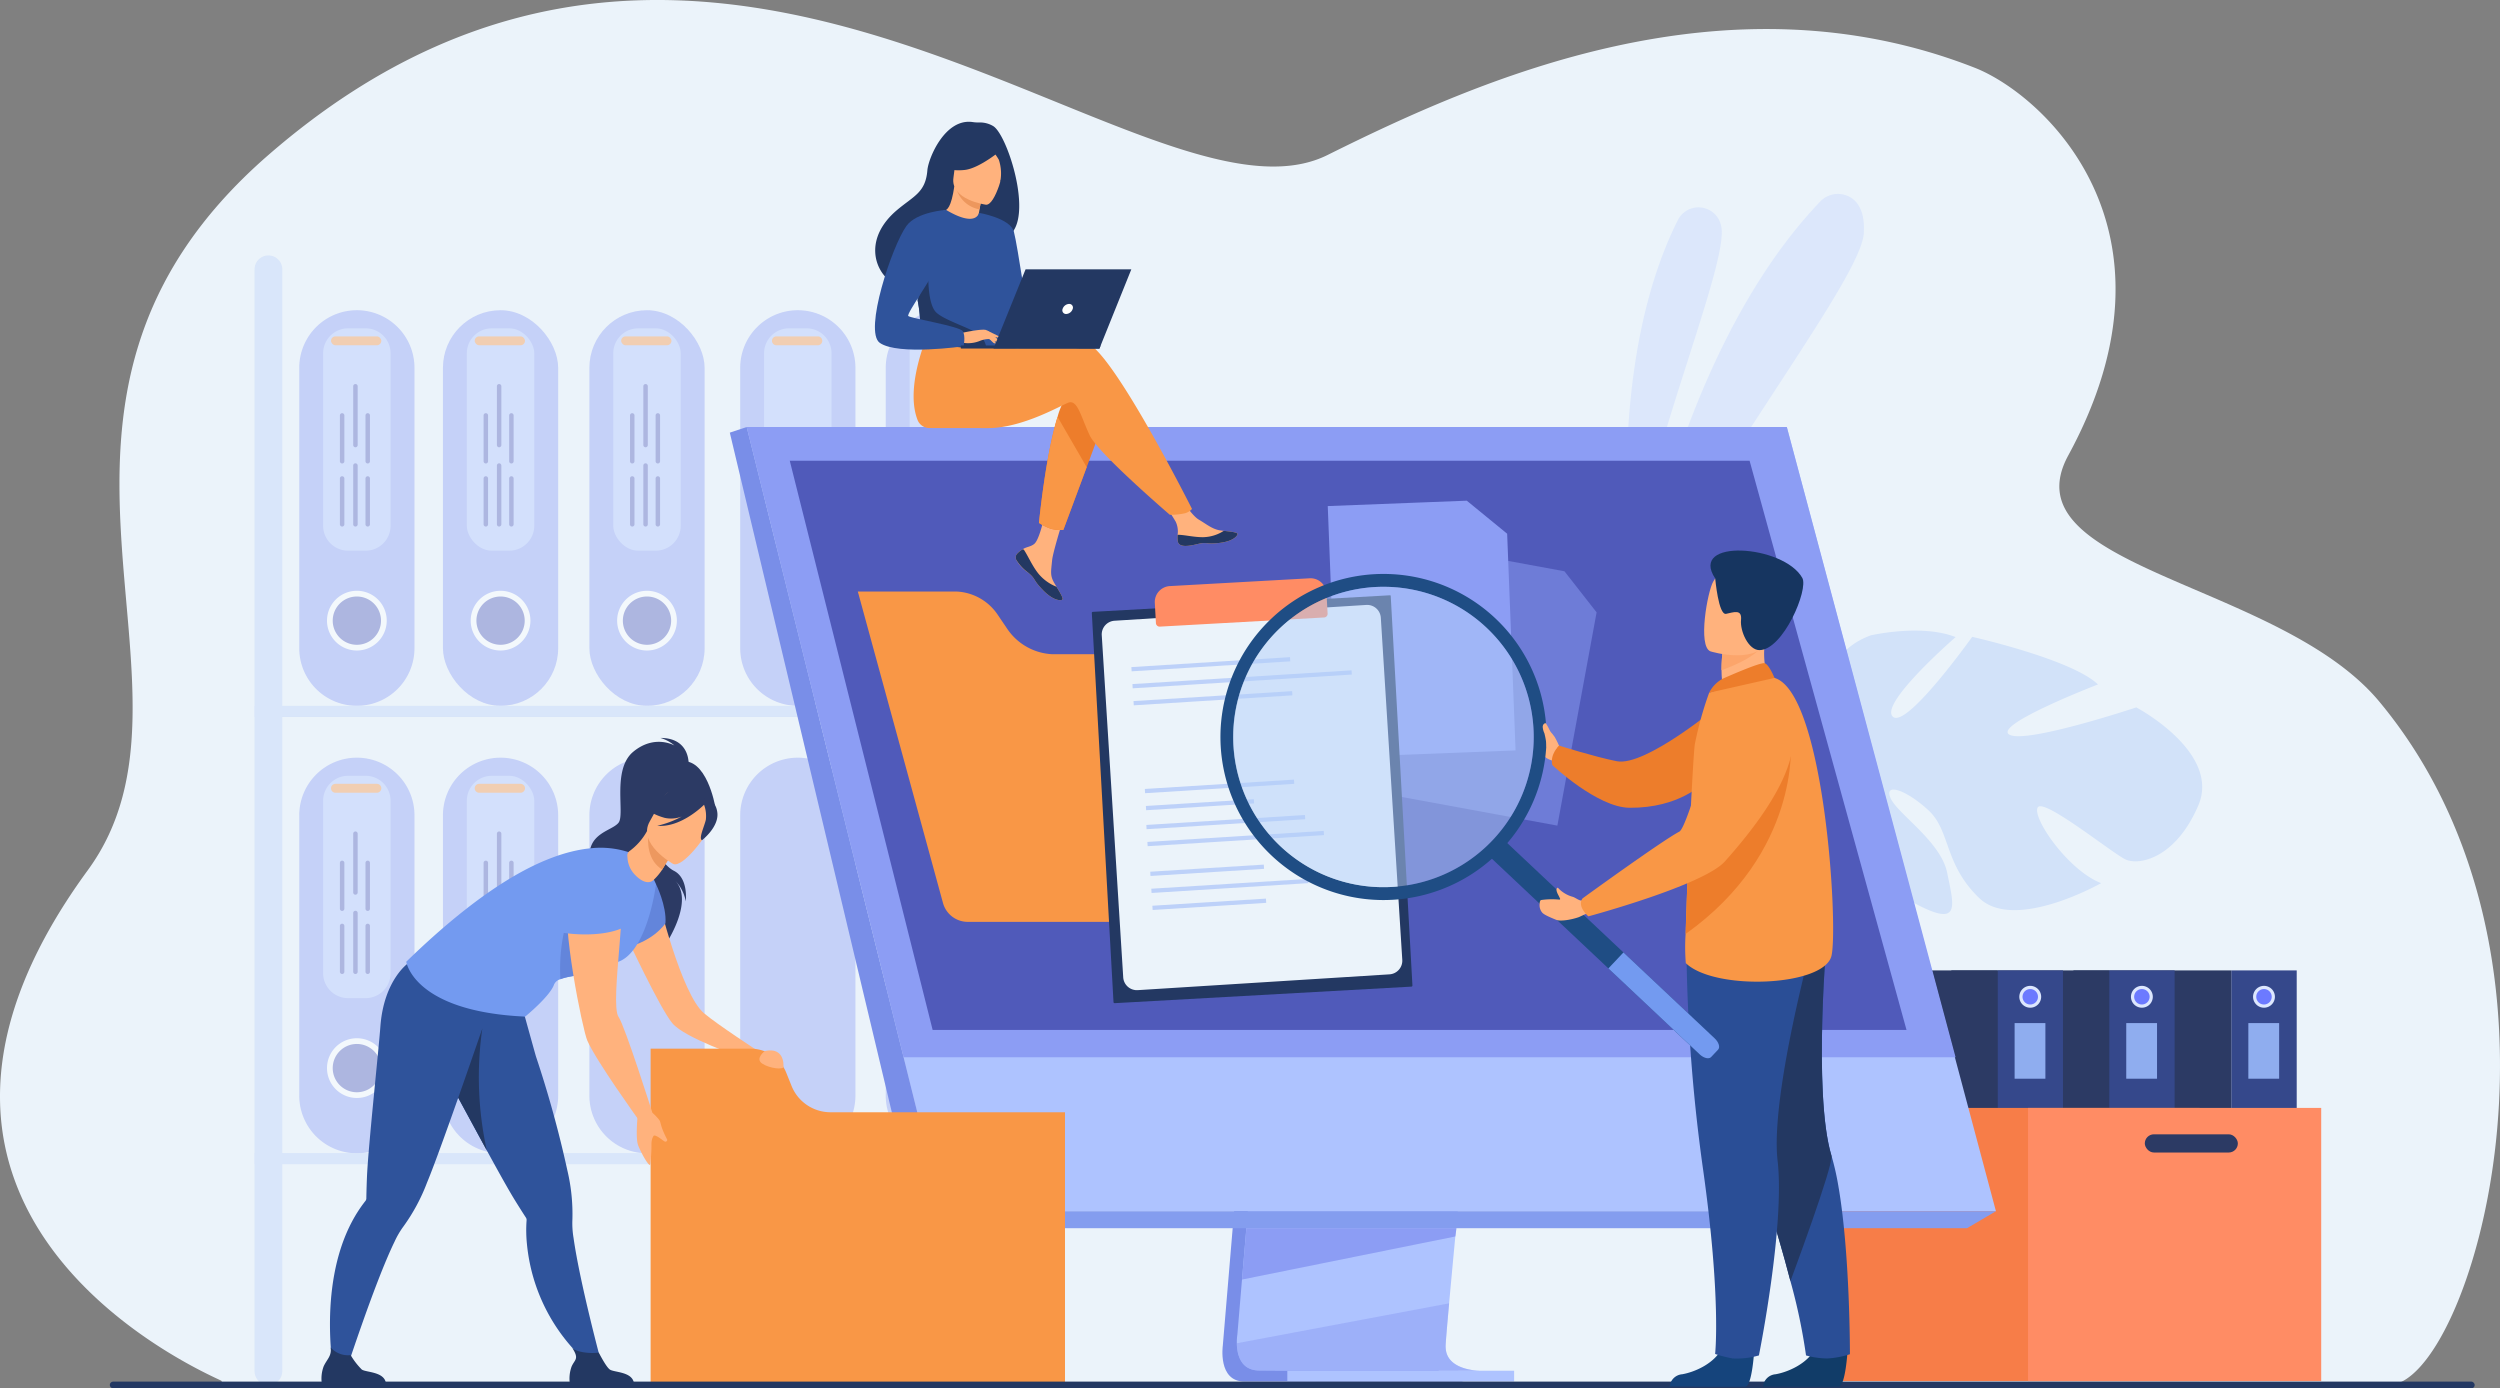 <svg xmlns="http://www.w3.org/2000/svg" width="508.683" height="282.504" viewBox="0 0 508.683 282.504"><rect x="0" y="0" width="508.683" height="282.504" fill="#808080" stroke="none"/><g transform="translate(-152.794 -237.236)"><g id="Grupo_722" data-name="Grupo 722" transform="translate(152.794 237.236)"><path id="Trazado_3751" data-name="Trazado 3751" d="M638.852,519.046c-27.52,0-440.68.1-440.911-.619l-.039-.091a.484.484,0,0,1-.039-.133c-.153-.359-79.558-32.343-27.216-103.886,27.432-37.495-21.54-94.9,36.766-145.551,91.368-79.374,178.56,18.393,215.519,0,31.066-15.46,80.989-37.613,131.663-17.747,13.924,5.458,44.075,32.838,19.036,78.883-12.511,23.007,43.006,25.678,63.314,50.123C681.171,433.258,655.309,519.046,638.852,519.046Z" transform="translate(-152.794 -237.236)" fill="#ebf3fa"></path></g><g id="Grupo_725" data-name="Grupo 725" transform="translate(483.742 276.696)" opacity="0.5"><g id="Grupo_723" data-name="Grupo 723" transform="translate(0 2.742)" opacity="0.5"><path id="Trazado_3752" data-name="Trazado 3752" d="M1760.765,516.332s-5.306-42.026,9.532-71.6a4.7,4.7,0,0,1,8.779,1.092q.024.107.048.217C1780.669,453.393,1764.913,489.941,1760.765,516.332Z" transform="translate(-1759.842 -442.163)" fill="#aec3ff"></path></g><g id="Grupo_724" data-name="Grupo 724" transform="translate(1.294 0)" opacity="0.5"><path id="Trazado_3753" data-name="Trazado 3753" d="M1766.128,518.079s8.117-56.207,38.084-87.643a4.99,4.99,0,0,1,6.875-.4c1.292,1.143,2.255,3.192,2.031,6.821C1812.519,446.54,1780.354,486.64,1766.128,518.079Z" transform="translate(-1766.128 -428.85)" fill="#aec3ff"></path></g></g><g id="Grupo_808" data-name="Grupo 808" transform="translate(204.593 289.208)" opacity="0.4"><g id="Grupo_738" data-name="Grupo 738" transform="translate(9.091 11.149)"><g id="Grupo_726" data-name="Grupo 726" transform="translate(0)"><path id="Rect&#xE1;ngulo_2761" data-name="Rect&#xE1;ngulo 2761" d="M11.722,0h0A11.723,11.723,0,0,1,23.445,11.723V68.772A11.722,11.722,0,0,1,11.723,80.494h0A11.722,11.722,0,0,1,0,68.772V11.722A11.722,11.722,0,0,1,11.722,0Z" transform="translate(23.445 80.494) rotate(180)" fill="#8c9df4"></path></g><g id="Grupo_727" data-name="Grupo 727" transform="translate(6.227 57.638)"><path id="Trazado_3754" data-name="Trazado 3754" d="M489.7,829.127a5.5,5.5,0,1,0-5.495,5.495A5.495,5.495,0,0,0,489.7,829.127Z" transform="translate(-478.71 -823.632)" fill="#505aba"></path></g><g id="Grupo_728" data-name="Grupo 728" transform="translate(5.646 57.088)"><path id="Trazado_3755" data-name="Trazado 3755" d="M481.962,833.115a6.077,6.077,0,1,1,6.077-6.077A6.084,6.084,0,0,1,481.962,833.115Zm0-10.99a4.913,4.913,0,1,0,4.913,4.913A4.919,4.919,0,0,0,481.962,822.125Z" transform="translate(-475.885 -820.961)" fill="#fff"></path></g><g id="Grupo_729" data-name="Grupo 729" transform="translate(4.854 3.684)"><path id="Rect&#xE1;ngulo_2762" data-name="Rect&#xE1;ngulo 2762" d="M5.081,0H8.648A5.082,5.082,0,0,1,13.73,5.082V40.164a5.082,5.082,0,0,1-5.082,5.082H5.081A5.081,5.081,0,0,1,0,40.165V5.081A5.081,5.081,0,0,1,5.081,0Z" transform="translate(13.73 45.246) rotate(180)" fill="#aec3ff"></path></g><g id="Grupo_730" data-name="Grupo 730" transform="translate(6.463 5.321)"><rect id="Rect&#xE1;ngulo_2763" data-name="Rect&#xE1;ngulo 2763" width="10.233" height="1.814" rx="0.907" transform="translate(10.233 1.814) rotate(180)" fill="#f99746"></rect></g><g id="Grupo_737" data-name="Grupo 737" transform="translate(8.271 15.02)"><g id="Grupo_731" data-name="Grupo 731" transform="translate(5.203 18.763)"><path id="Trazado_3756" data-name="Trazado 3756" d="M513.9,708.249v9.326a.454.454,0,0,0,.454.454h0a.454.454,0,0,0,.454-.454v-9.326a.454.454,0,0,0-.454-.454h0A.454.454,0,0,0,513.9,708.249Z" transform="translate(-513.896 -707.795)" fill="#505aba"></path></g><g id="Grupo_732" data-name="Grupo 732" transform="translate(5.203 5.932)"><path id="Trazado_3757" data-name="Trazado 3757" d="M513.9,645.945v9.326a.454.454,0,0,0,.454.454h0a.454.454,0,0,0,.454-.454v-9.326a.454.454,0,0,0-.454-.454h0A.454.454,0,0,0,513.9,645.945Z" transform="translate(-513.896 -645.491)" fill="#505aba"></path></g><g id="Grupo_733" data-name="Grupo 733" transform="translate(0 18.763)"><path id="Trazado_3758" data-name="Trazado 3758" d="M488.633,708.249v9.326a.453.453,0,0,0,.453.454h0a.454.454,0,0,0,.454-.454v-9.326a.454.454,0,0,0-.454-.454h0A.453.453,0,0,0,488.633,708.249Z" transform="translate(-488.633 -707.795)" fill="#505aba"></path></g><g id="Grupo_734" data-name="Grupo 734" transform="translate(0 5.932)"><path id="Trazado_3759" data-name="Trazado 3759" d="M488.633,645.945v9.326a.454.454,0,0,0,.453.454h0a.454.454,0,0,0,.454-.454v-9.326a.454.454,0,0,0-.454-.454h0A.454.454,0,0,0,488.633,645.945Z" transform="translate(-488.633 -645.491)" fill="#505aba"></path></g><g id="Grupo_735" data-name="Grupo 735" transform="translate(2.707 16.131)"><path id="Trazado_3760" data-name="Trazado 3760" d="M501.778,695.469v11.958a.454.454,0,0,0,.454.453h0a.454.454,0,0,0,.454-.453V695.469a.454.454,0,0,0-.454-.453h0A.454.454,0,0,0,501.778,695.469Z" transform="translate(-501.778 -695.015)" fill="#505aba"></path></g><g id="Grupo_736" data-name="Grupo 736" transform="translate(2.707)"><path id="Trazado_3761" data-name="Trazado 3761" d="M501.778,617.139V629.1a.454.454,0,0,0,.454.453h0a.454.454,0,0,0,.454-.453V617.139a.454.454,0,0,0-.454-.454h0A.454.454,0,0,0,501.778,617.139Z" transform="translate(-501.778 -616.685)" fill="#505aba"></path></g></g></g><g id="Grupo_751" data-name="Grupo 751" transform="translate(38.329 11.149)"><g id="Grupo_739" data-name="Grupo 739" transform="translate(0)"><rect id="Rect&#xE1;ngulo_2764" data-name="Rect&#xE1;ngulo 2764" width="23.445" height="80.494" rx="11.723" transform="translate(23.445 80.494) rotate(-180)" fill="#8c9df4"></rect></g><g id="Grupo_740" data-name="Grupo 740" transform="translate(6.228 57.638)"><path id="Trazado_3762" data-name="Trazado 3762" d="M631.681,829.127a5.5,5.5,0,1,0-5.495,5.495A5.5,5.5,0,0,0,631.681,829.127Z" transform="translate(-620.691 -823.632)" fill="#505aba"></path></g><g id="Grupo_741" data-name="Grupo 741" transform="translate(5.646 57.088)"><path id="Trazado_3763" data-name="Trazado 3763" d="M623.942,833.115a6.077,6.077,0,1,1,6.077-6.077A6.084,6.084,0,0,1,623.942,833.115Zm0-10.99a4.913,4.913,0,1,0,4.913,4.913A4.919,4.919,0,0,0,623.942,822.125Z" transform="translate(-617.865 -820.961)" fill="#fff"></path></g><g id="Grupo_742" data-name="Grupo 742" transform="translate(4.854 3.684)"><rect id="Rect&#xE1;ngulo_2765" data-name="Rect&#xE1;ngulo 2765" width="13.73" height="45.246" rx="5.082" transform="translate(13.73 45.246) rotate(180)" fill="#aec3ff"></rect></g><g id="Grupo_743" data-name="Grupo 743" transform="translate(6.463 5.321)"><rect id="Rect&#xE1;ngulo_2766" data-name="Rect&#xE1;ngulo 2766" width="10.233" height="1.814" rx="0.907" transform="translate(10.233 1.814) rotate(180)" fill="#f99746"></rect></g><g id="Grupo_750" data-name="Grupo 750" transform="translate(8.271 15.02)"><g id="Grupo_744" data-name="Grupo 744" transform="translate(5.203 18.763)"><path id="Trazado_3764" data-name="Trazado 3764" d="M655.877,708.249v9.326a.454.454,0,0,0,.453.454h0a.453.453,0,0,0,.453-.454v-9.326a.453.453,0,0,0-.453-.454h0A.454.454,0,0,0,655.877,708.249Z" transform="translate(-655.877 -707.795)" fill="#505aba"></path></g><g id="Grupo_745" data-name="Grupo 745" transform="translate(5.203 5.932)"><path id="Trazado_3765" data-name="Trazado 3765" d="M655.877,645.945v9.326a.454.454,0,0,0,.453.454h0a.454.454,0,0,0,.453-.454v-9.326a.454.454,0,0,0-.453-.454h0A.454.454,0,0,0,655.877,645.945Z" transform="translate(-655.877 -645.491)" fill="#505aba"></path></g><g id="Grupo_746" data-name="Grupo 746" transform="translate(0 18.763)"><path id="Trazado_3766" data-name="Trazado 3766" d="M630.612,708.249v9.326a.454.454,0,0,0,.453.454h0a.454.454,0,0,0,.454-.454v-9.326a.454.454,0,0,0-.454-.454h0A.454.454,0,0,0,630.612,708.249Z" transform="translate(-630.612 -707.795)" fill="#505aba"></path></g><g id="Grupo_747" data-name="Grupo 747" transform="translate(0 5.932)"><path id="Trazado_3767" data-name="Trazado 3767" d="M630.612,645.945v9.326a.454.454,0,0,0,.453.454h0a.454.454,0,0,0,.454-.454v-9.326a.454.454,0,0,0-.454-.454h0A.454.454,0,0,0,630.612,645.945Z" transform="translate(-630.612 -645.491)" fill="#505aba"></path></g><g id="Grupo_748" data-name="Grupo 748" transform="translate(2.707 16.131)"><path id="Trazado_3768" data-name="Trazado 3768" d="M643.759,695.469v11.958a.453.453,0,0,0,.453.453h0a.453.453,0,0,0,.453-.453V695.469a.453.453,0,0,0-.453-.453h0A.454.454,0,0,0,643.759,695.469Z" transform="translate(-643.759 -695.015)" fill="#505aba"></path></g><g id="Grupo_749" data-name="Grupo 749" transform="translate(2.707)"><path id="Trazado_3769" data-name="Trazado 3769" d="M643.759,617.139V629.1a.453.453,0,0,0,.453.453h0a.453.453,0,0,0,.453-.453V617.139a.453.453,0,0,0-.453-.454h0A.454.454,0,0,0,643.759,617.139Z" transform="translate(-643.759 -616.685)" fill="#505aba"></path></g></g></g><g id="Grupo_764" data-name="Grupo 764" transform="translate(68.126 11.149)"><g id="Grupo_752" data-name="Grupo 752"><rect id="Rect&#xE1;ngulo_2767" data-name="Rect&#xE1;ngulo 2767" width="23.445" height="80.494" rx="11.723" transform="translate(23.445 80.494) rotate(180)" fill="#8c9df4"></rect></g><g id="Grupo_753" data-name="Grupo 753" transform="translate(6.228 57.638)"><path id="Trazado_3770" data-name="Trazado 3770" d="M776.374,829.127a5.495,5.495,0,1,0-5.5,5.495A5.495,5.495,0,0,0,776.374,829.127Z" transform="translate(-765.384 -823.632)" fill="#505aba"></path></g><g id="Grupo_754" data-name="Grupo 754" transform="translate(5.646 57.088)"><path id="Trazado_3771" data-name="Trazado 3771" d="M768.635,833.115a6.077,6.077,0,1,1,6.077-6.077A6.084,6.084,0,0,1,768.635,833.115Zm0-10.99a4.913,4.913,0,1,0,4.913,4.913A4.919,4.919,0,0,0,768.635,822.125Z" transform="translate(-762.558 -820.961)" fill="#fff"></path></g><g id="Grupo_755" data-name="Grupo 755" transform="translate(4.855 3.684)"><rect id="Rect&#xE1;ngulo_2768" data-name="Rect&#xE1;ngulo 2768" width="13.73" height="45.246" rx="5.082" transform="translate(13.73 45.246) rotate(180)" fill="#aec3ff"></rect></g><g id="Grupo_756" data-name="Grupo 756" transform="translate(6.464 5.321)"><rect id="Rect&#xE1;ngulo_2769" data-name="Rect&#xE1;ngulo 2769" width="10.233" height="1.814" rx="0.907" transform="translate(10.233 1.814) rotate(180)" fill="#f99746"></rect></g><g id="Grupo_763" data-name="Grupo 763" transform="translate(8.271 15.02)"><g id="Grupo_757" data-name="Grupo 757" transform="translate(5.203 18.763)"><path id="Trazado_3772" data-name="Trazado 3772" d="M800.569,708.249v9.326a.454.454,0,0,0,.453.454h0a.454.454,0,0,0,.454-.454v-9.326a.454.454,0,0,0-.454-.454h0A.454.454,0,0,0,800.569,708.249Z" transform="translate(-800.569 -707.795)" fill="#505aba"></path></g><g id="Grupo_758" data-name="Grupo 758" transform="translate(5.203 5.932)"><path id="Trazado_3773" data-name="Trazado 3773" d="M800.569,645.945v9.326a.454.454,0,0,0,.453.454h0a.454.454,0,0,0,.454-.454v-9.326a.454.454,0,0,0-.454-.454h0A.454.454,0,0,0,800.569,645.945Z" transform="translate(-800.569 -645.491)" fill="#505aba"></path></g><g id="Grupo_759" data-name="Grupo 759" transform="translate(0 18.763)"><path id="Trazado_3774" data-name="Trazado 3774" d="M775.3,708.249v9.326a.454.454,0,0,0,.454.454h0a.454.454,0,0,0,.454-.454v-9.326a.454.454,0,0,0-.454-.454h0A.454.454,0,0,0,775.3,708.249Z" transform="translate(-775.305 -707.795)" fill="#505aba"></path></g><g id="Grupo_760" data-name="Grupo 760" transform="translate(0 5.932)"><path id="Trazado_3775" data-name="Trazado 3775" d="M775.3,645.945v9.326a.454.454,0,0,0,.454.454h0a.454.454,0,0,0,.454-.454v-9.326a.454.454,0,0,0-.454-.454h0A.454.454,0,0,0,775.3,645.945Z" transform="translate(-775.305 -645.491)" fill="#505aba"></path></g><g id="Grupo_761" data-name="Grupo 761" transform="translate(2.707 16.131)"><path id="Trazado_3776" data-name="Trazado 3776" d="M788.451,695.469v11.958a.453.453,0,0,0,.453.453h0a.453.453,0,0,0,.454-.453V695.469a.454.454,0,0,0-.454-.453h0A.453.453,0,0,0,788.451,695.469Z" transform="translate(-788.451 -695.015)" fill="#505aba"></path></g><g id="Grupo_762" data-name="Grupo 762" transform="translate(2.707)"><path id="Trazado_3777" data-name="Trazado 3777" d="M788.451,617.139V629.1a.453.453,0,0,0,.453.453h0a.453.453,0,0,0,.454-.453V617.139a.454.454,0,0,0-.454-.454h0A.454.454,0,0,0,788.451,617.139Z" transform="translate(-788.451 -616.685)" fill="#505aba"></path></g></g></g><g id="Grupo_768" data-name="Grupo 768" transform="translate(98.813 11.149)"><g id="Grupo_765" data-name="Grupo 765" transform="translate(0)"><path id="Rect&#xE1;ngulo_2770" data-name="Rect&#xE1;ngulo 2770" d="M11.723,0h0A11.722,11.722,0,0,1,23.445,11.722v57.05A11.723,11.723,0,0,1,11.723,80.494h0A11.723,11.723,0,0,1,0,68.771V11.723A11.723,11.723,0,0,1,11.723,0Z" transform="translate(23.445 80.494) rotate(180)" fill="#8c9df4"></path></g><g id="Grupo_766" data-name="Grupo 766" transform="translate(4.854 3.684)"><path id="Rect&#xE1;ngulo_2771" data-name="Rect&#xE1;ngulo 2771" d="M5.082,0H8.647A5.083,5.083,0,0,1,13.73,5.083V40.164a5.082,5.082,0,0,1-5.082,5.082H5.082A5.082,5.082,0,0,1,0,40.164V5.082A5.082,5.082,0,0,1,5.082,0Z" transform="translate(13.73 45.246) rotate(180)" fill="#aec3ff"></path></g><g id="Grupo_767" data-name="Grupo 767" transform="translate(6.464 5.321)"><path id="Rect&#xE1;ngulo_2772" data-name="Rect&#xE1;ngulo 2772" d="M.907,0H9.326a.907.907,0,0,1,.907.907v0a.907.907,0,0,1-.907.907H.907A.907.907,0,0,1,0,.907v0A.907.907,0,0,1,.907,0Z" transform="translate(10.233 1.814) rotate(180)" fill="#f99746"></path></g></g><g id="Grupo_772" data-name="Grupo 772" transform="translate(128.426 11.149)"><g id="Grupo_769" data-name="Grupo 769" transform="translate(0)"><path id="Rect&#xE1;ngulo_2773" data-name="Rect&#xE1;ngulo 2773" d="M11.722,0h0A11.723,11.723,0,0,1,23.445,11.723V68.772A11.722,11.722,0,0,1,11.723,80.494h0A11.722,11.722,0,0,1,0,68.772V11.722A11.722,11.722,0,0,1,11.722,0Z" transform="translate(23.445 80.494) rotate(180)" fill="#8c9df4"></path></g><g id="Grupo_770" data-name="Grupo 770" transform="translate(4.854 3.684)"><path id="Rect&#xE1;ngulo_2774" data-name="Rect&#xE1;ngulo 2774" d="M5.082,0H8.648A5.082,5.082,0,0,1,13.73,5.082V40.164a5.082,5.082,0,0,1-5.082,5.082H5.081A5.081,5.081,0,0,1,0,40.165V5.082A5.082,5.082,0,0,1,5.082,0Z" transform="translate(13.73 45.246) rotate(180)" fill="#aec3ff"></path></g><g id="Grupo_771" data-name="Grupo 771" transform="translate(6.463 5.321)"><rect id="Rect&#xE1;ngulo_2775" data-name="Rect&#xE1;ngulo 2775" width="10.233" height="1.814" rx="0.907" transform="translate(10.233 1.814) rotate(180)" fill="#f99746"></rect></g></g><g id="Grupo_785" data-name="Grupo 785" transform="translate(9.091 102.195)"><g id="Grupo_773" data-name="Grupo 773" transform="translate(0 0)"><path id="Rect&#xE1;ngulo_2776" data-name="Rect&#xE1;ngulo 2776" d="M11.722,0h0A11.723,11.723,0,0,1,23.445,11.723v57.05A11.721,11.721,0,0,1,11.724,80.494h0A11.722,11.722,0,0,1,0,68.772V11.722A11.722,11.722,0,0,1,11.722,0Z" transform="translate(23.445 80.494) rotate(180)" fill="#8c9df4"></path></g><g id="Grupo_774" data-name="Grupo 774" transform="translate(6.227 57.638)"><circle id="Elipse_5" data-name="Elipse 5" cx="5.495" cy="5.495" r="5.495" fill="#505aba"></circle></g><g id="Grupo_775" data-name="Grupo 775" transform="translate(5.646 57.088)"><path id="Trazado_3778" data-name="Trazado 3778" d="M481.962,1275.222a6.077,6.077,0,1,1,6.077-6.077A6.084,6.084,0,0,1,481.962,1275.222Zm0-10.99a4.913,4.913,0,1,0,4.913,4.913A4.919,4.919,0,0,0,481.962,1264.232Z" transform="translate(-475.885 -1263.068)" fill="#fff"></path></g><g id="Grupo_776" data-name="Grupo 776" transform="translate(4.854 3.683)"><path id="Rect&#xE1;ngulo_2777" data-name="Rect&#xE1;ngulo 2777" d="M5.082,0H8.648A5.082,5.082,0,0,1,13.73,5.082V40.164a5.082,5.082,0,0,1-5.082,5.082H5.081A5.081,5.081,0,0,1,0,40.165V5.082A5.082,5.082,0,0,1,5.082,0Z" transform="translate(13.73 45.246) rotate(180)" fill="#aec3ff"></path></g><g id="Grupo_777" data-name="Grupo 777" transform="translate(6.463 5.321)"><path id="Rect&#xE1;ngulo_2778" data-name="Rect&#xE1;ngulo 2778" d="M.907,0H9.326a.907.907,0,0,1,.907.907v0a.907.907,0,0,1-.907.907H.907A.907.907,0,0,1,0,.907v0A.907.907,0,0,1,.907,0Z" transform="translate(10.233 1.815) rotate(180)" fill="#f99746"></path></g><g id="Grupo_784" data-name="Grupo 784" transform="translate(8.271 15.02)"><g id="Grupo_778" data-name="Grupo 778" transform="translate(5.203 18.763)"><path id="Trazado_3779" data-name="Trazado 3779" d="M513.9,1150.356v9.326a.454.454,0,0,0,.454.453h0a.454.454,0,0,0,.454-.453v-9.326a.454.454,0,0,0-.454-.453h0A.454.454,0,0,0,513.9,1150.356Z" transform="translate(-513.896 -1149.903)" fill="#505aba"></path></g><g id="Grupo_779" data-name="Grupo 779" transform="translate(5.203 5.932)"><path id="Trazado_3780" data-name="Trazado 3780" d="M513.9,1088.052v9.326a.454.454,0,0,0,.454.453h0a.454.454,0,0,0,.454-.453v-9.326a.454.454,0,0,0-.454-.453h0A.454.454,0,0,0,513.9,1088.052Z" transform="translate(-513.896 -1087.599)" fill="#505aba"></path></g><g id="Grupo_780" data-name="Grupo 780" transform="translate(0 18.763)"><path id="Trazado_3781" data-name="Trazado 3781" d="M488.633,1150.356v9.326a.453.453,0,0,0,.453.453h0a.454.454,0,0,0,.454-.453v-9.326a.454.454,0,0,0-.454-.453h0A.453.453,0,0,0,488.633,1150.356Z" transform="translate(-488.633 -1149.903)" fill="#505aba"></path></g><g id="Grupo_781" data-name="Grupo 781" transform="translate(0 5.932)"><path id="Trazado_3782" data-name="Trazado 3782" d="M488.633,1088.052v9.326a.453.453,0,0,0,.453.453h0a.453.453,0,0,0,.454-.453v-9.326a.454.454,0,0,0-.454-.453h0A.453.453,0,0,0,488.633,1088.052Z" transform="translate(-488.633 -1087.599)" fill="#505aba"></path></g><g id="Grupo_782" data-name="Grupo 782" transform="translate(2.707 16.131)"><path id="Trazado_3783" data-name="Trazado 3783" d="M501.778,1137.576v11.958a.454.454,0,0,0,.454.454h0a.454.454,0,0,0,.454-.454v-11.958a.454.454,0,0,0-.454-.454h0A.454.454,0,0,0,501.778,1137.576Z" transform="translate(-501.778 -1137.122)" fill="#505aba"></path></g><g id="Grupo_783" data-name="Grupo 783" transform="translate(2.707)"><path id="Trazado_3784" data-name="Trazado 3784" d="M501.778,1059.247V1071.2a.454.454,0,0,0,.454.454h0a.454.454,0,0,0,.454-.454v-11.958a.454.454,0,0,0-.454-.454h0A.454.454,0,0,0,501.778,1059.247Z" transform="translate(-501.778 -1058.793)" fill="#505aba"></path></g></g></g><g id="Grupo_798" data-name="Grupo 798" transform="translate(38.329 102.195)"><g id="Grupo_786" data-name="Grupo 786" transform="translate(0 0)"><path id="Rect&#xE1;ngulo_2779" data-name="Rect&#xE1;ngulo 2779" d="M11.723,0h0A11.723,11.723,0,0,1,23.445,11.723V68.772A11.722,11.722,0,0,1,11.723,80.494h0A11.723,11.723,0,0,1,0,68.771V11.723A11.723,11.723,0,0,1,11.723,0Z" transform="translate(23.445 80.494) rotate(180)" fill="#8c9df4"></path></g><g id="Grupo_787" data-name="Grupo 787" transform="translate(6.228 57.638)"><path id="Trazado_3785" data-name="Trazado 3785" d="M631.681,1271.233a5.5,5.5,0,1,0-5.495,5.495A5.5,5.5,0,0,0,631.681,1271.233Z" transform="translate(-620.691 -1265.738)" fill="#505aba"></path></g><g id="Grupo_788" data-name="Grupo 788" transform="translate(5.646 57.088)"><path id="Trazado_3786" data-name="Trazado 3786" d="M623.942,1275.222a6.077,6.077,0,1,1,6.077-6.077A6.084,6.084,0,0,1,623.942,1275.222Zm0-10.99a4.913,4.913,0,1,0,4.913,4.913A4.919,4.919,0,0,0,623.942,1264.232Z" transform="translate(-617.865 -1263.068)" fill="#fff"></path></g><g id="Grupo_789" data-name="Grupo 789" transform="translate(4.854 3.683)"><rect id="Rect&#xE1;ngulo_2780" data-name="Rect&#xE1;ngulo 2780" width="13.73" height="45.246" rx="5.082" transform="translate(13.73 45.246) rotate(180)" fill="#aec3ff"></rect></g><g id="Grupo_790" data-name="Grupo 790" transform="translate(6.463 5.321)"><path id="Rect&#xE1;ngulo_2781" data-name="Rect&#xE1;ngulo 2781" d="M.907,0H9.326a.907.907,0,0,1,.907.907v0a.907.907,0,0,1-.907.907H.907A.907.907,0,0,1,0,.907v0A.907.907,0,0,1,.907,0Z" transform="translate(10.233 1.815) rotate(180)" fill="#f99746"></path></g><g id="Grupo_797" data-name="Grupo 797" transform="translate(8.271 15.02)"><g id="Grupo_791" data-name="Grupo 791" transform="translate(5.203 18.763)"><path id="Trazado_3787" data-name="Trazado 3787" d="M655.877,1150.356v9.326a.453.453,0,0,0,.453.453h0a.453.453,0,0,0,.453-.453v-9.326a.453.453,0,0,0-.453-.453h0A.454.454,0,0,0,655.877,1150.356Z" transform="translate(-655.877 -1149.903)" fill="#505aba"></path></g><g id="Grupo_792" data-name="Grupo 792" transform="translate(5.203 5.932)"><path id="Trazado_3788" data-name="Trazado 3788" d="M655.877,1088.052v9.326a.453.453,0,0,0,.453.453h0a.453.453,0,0,0,.453-.453v-9.326a.453.453,0,0,0-.453-.453h0A.453.453,0,0,0,655.877,1088.052Z" transform="translate(-655.877 -1087.599)" fill="#505aba"></path></g><g id="Grupo_793" data-name="Grupo 793" transform="translate(0 18.763)"><path id="Trazado_3789" data-name="Trazado 3789" d="M630.612,1150.356v9.326a.453.453,0,0,0,.453.453h0a.454.454,0,0,0,.454-.453v-9.326a.454.454,0,0,0-.454-.453h0A.454.454,0,0,0,630.612,1150.356Z" transform="translate(-630.612 -1149.903)" fill="#505aba"></path></g><g id="Grupo_794" data-name="Grupo 794" transform="translate(0 5.932)"><path id="Trazado_3790" data-name="Trazado 3790" d="M630.612,1088.052v9.326a.453.453,0,0,0,.453.453h0a.454.454,0,0,0,.454-.453v-9.326a.454.454,0,0,0-.454-.453h0A.453.453,0,0,0,630.612,1088.052Z" transform="translate(-630.612 -1087.599)" fill="#505aba"></path></g><g id="Grupo_795" data-name="Grupo 795" transform="translate(2.707 16.131)"><path id="Trazado_3791" data-name="Trazado 3791" d="M643.759,1137.576v11.958a.454.454,0,0,0,.453.454h0a.454.454,0,0,0,.453-.454v-11.958a.453.453,0,0,0-.453-.454h0A.454.454,0,0,0,643.759,1137.576Z" transform="translate(-643.759 -1137.122)" fill="#505aba"></path></g><g id="Grupo_796" data-name="Grupo 796" transform="translate(2.707)"><path id="Trazado_3792" data-name="Trazado 3792" d="M643.759,1059.247V1071.2a.454.454,0,0,0,.453.454h0a.454.454,0,0,0,.453-.454v-11.958a.453.453,0,0,0-.453-.454h0A.454.454,0,0,0,643.759,1059.247Z" transform="translate(-643.759 -1058.793)" fill="#505aba"></path></g></g></g><g id="Grupo_800" data-name="Grupo 800" transform="translate(68.126 102.195)"><g id="Grupo_799" data-name="Grupo 799" transform="translate(0 0)"><path id="Rect&#xE1;ngulo_2782" data-name="Rect&#xE1;ngulo 2782" d="M11.723,0h0A11.723,11.723,0,0,1,23.445,11.723V68.772A11.722,11.722,0,0,1,11.723,80.494h0A11.723,11.723,0,0,1,0,68.771V11.723A11.723,11.723,0,0,1,11.723,0Z" transform="translate(23.445 80.494) rotate(180)" fill="#8c9df4"></path></g></g><g id="Grupo_802" data-name="Grupo 802" transform="translate(98.813 102.195)"><g id="Grupo_801" data-name="Grupo 801" transform="translate(0 0)"><path id="Rect&#xE1;ngulo_2783" data-name="Rect&#xE1;ngulo 2783" d="M11.723,0h0A11.722,11.722,0,0,1,23.445,11.722v57.05A11.722,11.722,0,0,1,11.723,80.494h0A11.723,11.723,0,0,1,0,68.771V11.723A11.723,11.723,0,0,1,11.723,0Z" transform="translate(23.445 80.494) rotate(180)" fill="#8c9df4"></path></g></g><g id="Grupo_804" data-name="Grupo 804" transform="translate(128.426 102.195)"><g id="Grupo_803" data-name="Grupo 803" transform="translate(0 0)"><path id="Rect&#xE1;ngulo_2784" data-name="Rect&#xE1;ngulo 2784" d="M11.722,0h0A11.723,11.723,0,0,1,23.445,11.723v57.05A11.721,11.721,0,0,1,11.724,80.494h0A11.722,11.722,0,0,1,0,68.772V11.722A11.722,11.722,0,0,1,11.722,0Z" transform="translate(23.445 80.494) rotate(180)" fill="#8c9df4"></path></g></g><g id="Grupo_805" data-name="Grupo 805" transform="translate(0 0)"><path id="Trazado_3793" data-name="Trazado 3793" d="M407.146,719.451h0a2.818,2.818,0,0,1-2.818-2.818v-224.2a2.818,2.818,0,0,1,2.818-2.819h0a2.818,2.818,0,0,1,2.818,2.819v224.2A2.818,2.818,0,0,1,407.146,719.451Z" transform="translate(-404.328 -489.609)" fill="#bdd1f9"></path></g><g id="Grupo_806" data-name="Grupo 806" transform="translate(0 91.653)"><rect id="Rect&#xE1;ngulo_2785" data-name="Rect&#xE1;ngulo 2785" width="162.861" height="2.264" transform="translate(162.861 2.264) rotate(180)" fill="#bdd1f9"></rect></g><g id="Grupo_807" data-name="Grupo 807" transform="translate(0 182.653)"><rect id="Rect&#xE1;ngulo_2786" data-name="Rect&#xE1;ngulo 2786" width="172.974" height="2.264" transform="translate(172.974 2.264) rotate(180)" fill="#bdd1f9"></rect></g></g><g id="Grupo_809" data-name="Grupo 809" transform="translate(493.22 365.549)"><path id="Trazado_3794" data-name="Trazado 3794" d="M1863.354,861.632s-15.484,13.441-12.8,16.168,16.173-16.221,16.173-16.221,20.274,4.565,25.593,9.686c0,0-21.322,8.213-18.054,10.2s25.852-5.532,25.852-5.532,17.261,9.134,12.612,19.968-12.084,12.2-14.756,10.994-16.834-12.727-17.934-10.575,6.208,12.779,12.922,15.375c0,0-17.574,9.971-24.791,3.046s-5.805-13.67-10.342-17.869-9.1-5.694-7.713-2.48,10.255,8.816,11.53,15.224,2.815,10.955-5.61,6.7-20.7-15.485-18.884-23.121q.119-.5.227-.955a3.749,3.749,0,0,0-.227.955c-1.955-.279-6.905,1.852-10.557,3.6-.583.329-1.429.752-2.618,1.3h0c-.516.263-.934.481-1.225.633-7.618,4.369-15.006,16.479-15.006,16.479l-1.878-.81c5.38-13.842,18.636-18.215,18.636-18.215a37.816,37.816,0,0,0,14.461-10.623s-7.756-18.843,7.137-24.285C1846.1,861.272,1856.455,858.889,1863.354,861.632Z" transform="translate(-1805.865 -860.312)" fill="#d2e2f9"></path></g><g id="Grupo_815" data-name="Grupo 815" transform="translate(574.68 434.688)"><g id="Grupo_810" data-name="Grupo 810" transform="translate(32.116 0)"><rect id="Rect&#xE1;ngulo_2787" data-name="Rect&#xE1;ngulo 2787" width="13.317" height="42.962" transform="translate(13.317 42.962) rotate(180)" fill="#35488b"></rect></g><g id="Grupo_811" data-name="Grupo 811" transform="translate(0 0)"><rect id="Rect&#xE1;ngulo_2788" data-name="Rect&#xE1;ngulo 2788" width="32.116" height="42.962" transform="translate(32.116 42.962) rotate(180)" fill="#2c3a64"></rect></g><g id="Grupo_812" data-name="Grupo 812" transform="translate(36.552 3.143)"><path id="Trazado_3795" data-name="Trazado 3795" d="M2383.362,1213.529a2.223,2.223,0,1,0-2.223,2.223A2.223,2.223,0,0,0,2383.362,1213.529Z" transform="translate(-2378.916 -1211.306)" fill="#dde7fe"></path></g><g id="Grupo_813" data-name="Grupo 813" transform="translate(37.203 3.794)"><path id="Trazado_3796" data-name="Trazado 3796" d="M2385.221,1216.04a1.572,1.572,0,1,0-1.572,1.571A1.572,1.572,0,0,0,2385.221,1216.04Z" transform="translate(-2382.078 -1214.468)" fill="#6c7aff"></path></g><g id="Grupo_814" data-name="Grupo 814" transform="translate(35.593 10.721)"><rect id="Rect&#xE1;ngulo_2789" data-name="Rect&#xE1;ngulo 2789" width="6.264" height="11.316" transform="translate(6.264 11.316) rotate(180)" fill="#8fadef"></rect></g></g><g id="Grupo_821" data-name="Grupo 821" transform="translate(549.836 434.688)"><g id="Grupo_816" data-name="Grupo 816" transform="translate(32.116 0)"><rect id="Rect&#xE1;ngulo_2790" data-name="Rect&#xE1;ngulo 2790" width="13.317" height="42.962" transform="translate(13.317 42.962) rotate(180)" fill="#35488b"></rect></g><g id="Grupo_817" data-name="Grupo 817" transform="translate(0 0)"><rect id="Rect&#xE1;ngulo_2791" data-name="Rect&#xE1;ngulo 2791" width="32.116" height="42.962" transform="translate(32.116 42.962) rotate(180)" fill="#2c3a64"></rect></g><g id="Grupo_818" data-name="Grupo 818" transform="translate(36.551 3.143)"><path id="Trazado_3797" data-name="Trazado 3797" d="M2262.723,1213.529a2.223,2.223,0,1,0-2.223,2.223A2.223,2.223,0,0,0,2262.723,1213.529Z" transform="translate(-2258.277 -1211.306)" fill="#dde7fe"></path></g><g id="Grupo_819" data-name="Grupo 819" transform="translate(37.203 3.794)"><path id="Trazado_3798" data-name="Trazado 3798" d="M2264.583,1216.04a1.572,1.572,0,1,0-1.572,1.571A1.572,1.572,0,0,0,2264.583,1216.04Z" transform="translate(-2261.44 -1214.468)" fill="#6c7aff"></path></g><g id="Grupo_820" data-name="Grupo 820" transform="translate(35.593 10.721)"><rect id="Rect&#xE1;ngulo_2792" data-name="Rect&#xE1;ngulo 2792" width="6.264" height="11.316" transform="translate(6.264 11.316) rotate(180)" fill="#8fadef"></rect></g></g><g id="Grupo_827" data-name="Grupo 827" transform="translate(527.12 434.688)"><g id="Grupo_822" data-name="Grupo 822" transform="translate(32.116 0)"><rect id="Rect&#xE1;ngulo_2793" data-name="Rect&#xE1;ngulo 2793" width="13.317" height="42.962" transform="translate(13.317 42.962) rotate(180)" fill="#35488b"></rect></g><g id="Grupo_823" data-name="Grupo 823" transform="translate(0 0)"><rect id="Rect&#xE1;ngulo_2794" data-name="Rect&#xE1;ngulo 2794" width="32.116" height="42.962" transform="translate(32.116 42.962) rotate(180)" fill="#2c3a64"></rect></g><g id="Grupo_824" data-name="Grupo 824" transform="translate(36.551 3.143)"><path id="Trazado_3799" data-name="Trazado 3799" d="M2152.414,1213.529a2.223,2.223,0,1,0-2.222,2.223A2.222,2.222,0,0,0,2152.414,1213.529Z" transform="translate(-2147.969 -1211.306)" fill="#dde7fe"></path></g><g id="Grupo_825" data-name="Grupo 825" transform="translate(37.203 3.794)"><path id="Trazado_3800" data-name="Trazado 3800" d="M2154.275,1216.04a1.572,1.572,0,1,0-1.572,1.571A1.572,1.572,0,0,0,2154.275,1216.04Z" transform="translate(-2151.131 -1214.468)" fill="#6c7aff"></path></g><g id="Grupo_826" data-name="Grupo 826" transform="translate(35.593 10.721)"><rect id="Rect&#xE1;ngulo_2795" data-name="Rect&#xE1;ngulo 2795" width="6.264" height="11.316" transform="translate(6.264 11.316) rotate(180)" fill="#8fadef"></rect></g></g><g id="Grupo_831" data-name="Grupo 831" transform="translate(525.119 462.666)"><g id="Grupo_828" data-name="Grupo 828" transform="translate(0 0)"><rect id="Rect&#xE1;ngulo_2796" data-name="Rect&#xE1;ngulo 2796" width="75.242" height="55.592" transform="translate(75.242 55.592) rotate(180)" fill="#f77d48"></rect></g><g id="Grupo_829" data-name="Grupo 829" transform="translate(40.321 0)"><rect id="Rect&#xE1;ngulo_2797" data-name="Rect&#xE1;ngulo 2797" width="59.657" height="55.592" transform="translate(59.657 55.592) rotate(180)" fill="#ff8c64"></rect></g><g id="Grupo_830" data-name="Grupo 830" transform="translate(64.085 5.371)"><rect id="Rect&#xE1;ngulo_2798" data-name="Rect&#xE1;ngulo 2798" width="18.932" height="3.704" rx="1.852" transform="translate(18.932 3.704) rotate(180)" fill="#2c3a64"></rect></g></g><g id="Grupo_842" data-name="Grupo 842" transform="translate(301.29 324.121)"><g id="Grupo_832" data-name="Grupo 832" transform="translate(100.231 64.744)"><path id="Trazado_3801" data-name="Trazado 3801" d="M1370.846,974.676l-10.176,120.986s-1.066,7.334,4.389,7.347c8.969.021,44.644,0,44.644,0s-6.751-1.526-6.669-4.962c.1-4.049,11.893-124.516,11.893-124.516Z" transform="translate(-1360.586 -973.531)" fill="#798ee8"></path></g><g id="Grupo_833" data-name="Grupo 833" transform="translate(103.163 62.496)"><path id="Trazado_3802" data-name="Trazado 3802" d="M1424.369,1092.143c-1.764.005-36.3.064-45.036-.048-3.807-.047-4.474-3.385-4.506-5.545a10.813,10.813,0,0,1,.115-1.8l.265-3.145.674-8.015.6-7.081.766-9.1.644-7.68,7.23-85.969,44.082-1.144s-4.968,50.415-8.482,87.113c-.392,4.089-.765,8.01-1.111,11.669q-.168,1.753-.324,3.423c-.326,3.472-.624,6.661-.883,9.476-.137,1.484-.263,2.863-.377,4.126-.448,4.949-.711,8.109-.715,8.71a5.084,5.084,0,0,0,.086.979C1418.117,1091.968,1423.707,1092.143,1424.369,1092.143Z" transform="translate(-1374.826 -962.616)" fill="#aec3ff"></path></g><g id="Grupo_834" data-name="Grupo 834" transform="translate(3.435 0)"><path id="Trazado_3803" data-name="Trazado 3803" d="M890.558,659.143,915.343,758.7l3.394,13.635L930.28,818.7h214.464L1102.2,659.143Z" transform="translate(-890.558 -659.143)" fill="#aec3ff"></path></g><g id="Grupo_835" data-name="Grupo 835" transform="translate(0 0)"><path id="Trazado_3804" data-name="Trazado 3804" d="M877.311,659.142l-3.435,1.145,38.591,161.881,4.567-3.463Z" transform="translate(-873.876 -659.142)" fill="#798ee8"></path></g><g id="Grupo_836" data-name="Grupo 836" transform="translate(38.591 159.563)"><path id="Trazado_3805" data-name="Trazado 3805" d="M1061.271,1437.423h213.144l5.886-3.463H1065.837Z" transform="translate(-1061.271 -1433.96)" fill="#849def"></path></g><g id="Grupo_837" data-name="Grupo 837" transform="translate(113.441 192.023)"><rect id="Rect&#xE1;ngulo_2799" data-name="Rect&#xE1;ngulo 2799" width="46.149" height="2.193" transform="translate(46.149 2.193) rotate(180)" fill="#aec3ff"></rect></g><g id="Grupo_838" data-name="Grupo 838" transform="translate(104.219 163.025)"><path id="Trazado_3806" data-name="Trazado 3806" d="M1423.592,1450.772l-.238,1.677-43.4,8.768.6-7.081.284-3.364Z" transform="translate(-1379.953 -1450.772)" fill="#8c9df4"></path></g><g id="Grupo_839" data-name="Grupo 839" transform="translate(103.165 178.303)" opacity="0.5"><path id="Trazado_3807" data-name="Trazado 3807" d="M1424.374,1538.68c-1.764.005-36.3.064-45.037-.048-3.806-.047-4.474-3.385-4.506-5.545l43.2-8.127c-.448,4.949-.711,8.11-.715,8.711a5.1,5.1,0,0,0,.086.979C1418.122,1538.505,1423.712,1538.68,1424.374,1538.68Z" transform="translate(-1374.832 -1524.96)" fill="#8c9df4"></path></g><g id="Grupo_840" data-name="Grupo 840" transform="translate(3.435 0)"><path id="Trazado_3808" data-name="Trazado 3808" d="M890.556,659.142h211.638l34.339,128.238H922.48Z" transform="translate(-890.556 -659.142)" fill="#8c9df4"></path></g><g id="Grupo_841" data-name="Grupo 841" transform="translate(12.2 6.87)"><path id="Trazado_3809" data-name="Trazado 3809" d="M1160.349,808.313H962.191L955.11,780.1l-2.74-10.915-1.117-4.451-7.279-28.99-.376-1.51-3.848-15.323-1.721-6.856-1.468-5.849-1.2-4.77-2.244-8.939h195.3l2.465,8.939,1.314,4.77,1.612,5.849,1.889,6.856,12.453,45.169v0l1.054,3.827.491,1.776,8.6,31.184Z" transform="translate(-933.119 -692.502)" fill="#505aba"></path></g></g><g id="Grupo_864" data-name="Grupo 864" transform="translate(218.205 387.38)"><g id="Grupo_863" data-name="Grupo 863" transform="translate(0)"><g id="Grupo_843" data-name="Grupo 843" transform="translate(54.534)"><path id="Trazado_3810" data-name="Trazado 3810" d="M755.406,971.952s.516-5.633-5.777-5.633a7.39,7.39,0,0,1,2.893,1.552s-4.014-2.356-8.382,1.265-1.654,12.7-2.983,14.427-6.5,2.069-5.869,7.645,16.417,12.558,15.4,17.171c0,0,6.186-9.093,1.762-13.244a8.2,8.2,0,0,1,2.376,4.445s.585-4.713-2.414-6.221c-2.654-1.334-4.828-6.213-4.6-7.085S755.406,971.952,755.406,971.952Z" transform="translate(-735.235 -966.319)" fill="#2c3a64"></path></g><g id="Grupo_844" data-name="Grupo 844" transform="translate(61.841 32.677)"><path id="Trazado_3811" data-name="Trazado 3811" d="M777.384,1124.994s4.7,19.451,9.317,23.34c2.774,2.337,11.023,7.7,11.023,7.7l-3.431,1.245s-11.441-3.864-14-6.875-9.574-18.1-9.574-18.1Z" transform="translate(-770.716 -1124.994)" fill="#ffb27d"></path></g><g id="Grupo_845" data-name="Grupo 845" transform="translate(66.972 63.236)"><path id="Trazado_3812" data-name="Trazado 3812" d="M824.315,1280.976l-1.1-2.736a7.761,7.761,0,0,0-7.2-4.854H795.631v68.149h84.316v-55.216H832.234A8.541,8.541,0,0,1,824.315,1280.976Z" transform="translate(-795.631 -1273.385)" fill="#f99746"></path></g><g id="Grupo_846" data-name="Grupo 846" transform="translate(21.389 48.462)"><path id="Trazado_3813" data-name="Trazado 3813" d="M577.216,1220.033c.041.074.085.151.129.228,1.029,1.788,3.389,6.171,5.989,10.965,1.23,2.275,2.517,4.644,3.739,6.872,2.1,3.846,4.019,7.271,5.136,9.081,1.136,1.841,1.972,3.133,2.311,3.651l0,0a.856.856,0,0,1,.11.534,27.919,27.919,0,0,0,.074,4.822,37,37,0,0,0,12.087,23.961l3.128.462s-4.426-16.4-5.73-25.669a17.83,17.83,0,0,1-.239-3.675,38.371,38.371,0,0,0-1.01-10.032,224.822,224.822,0,0,0-6.4-23.224c-.146-.454-4.545-16.365-4.545-16.365-3.692,3.227-17.157,4.558-17.157,4.558S572.562,1211.756,577.216,1220.033Z" transform="translate(-574.285 -1201.646)" fill="#2f539b"></path></g><g id="Grupo_847" data-name="Grupo 847" transform="translate(50.465 124.121)"><path id="Trazado_3814" data-name="Trazado 3814" d="M728.6,1576.3H715.544a7.168,7.168,0,0,1,.369-3.5c.653-1.448,1.585-1.495.119-3.765.829.854,3.5,1.207,5.383.953.231.375,1.491,2.89,2.263,3.445C724.532,1574.049,728.336,1573.831,728.6,1576.3Z" transform="translate(-715.473 -1569.038)" fill="#233862"></path></g><g id="Grupo_848" data-name="Grupo 848" transform="translate(24.32 59.152)"><path id="Trazado_3815" data-name="Trazado 3815" d="M588.518,1261.251c.041.074.086.151.129.228,1.029,1.788,6.593,12.066,9.193,16.86a69.516,69.516,0,0,1-.917-24.786Z" transform="translate(-588.518 -1253.554)" fill="#233862"></path></g><g id="Grupo_849" data-name="Grupo 849" transform="translate(62.745 4.749)"><path id="Trazado_3816" data-name="Trazado 3816" d="M785.282,989.471c.085-.343-7.456,3.408-7.838,3.833-3.537,3.923-2.528,9.043-.5,9.092,1.3.032,1.046,2.19,1.046,2.19l14.459-6.117S790.7,988.317,785.282,989.471Z" transform="translate(-775.102 -989.38)" fill="#2c3a64"></path></g><g id="Grupo_850" data-name="Grupo 850" transform="translate(60.457 29.756)"><path id="Trazado_3817" data-name="Trazado 3817" d="M771.6,1110.81s2.2,4.4,1.926,7.963c0,0-2.653,4.188-9.534,5.248C763.993,1124.021,769.909,1110.807,771.6,1110.81Z" transform="translate(-763.993 -1110.81)" fill="#6385db"></path></g><g id="Grupo_851" data-name="Grupo 851" transform="translate(1.731 45.738)"><path id="Trazado_3818" data-name="Trazado 3818" d="M511.591,1196.672l.044-2.441c-4.864.613-16.773-5.813-16.773-5.813s-5.089,3.385-5.786,13.051c-.34,4.718-2.491,24.671-2.729,30.63-.087,2.16-.116,3.7-.125,4.316a.011.011,0,0,1,0,.006.85.85,0,0,1-.207.5,27.864,27.864,0,0,0-2.636,4.04c-7.423,13.811-3.541,32.576-3.541,32.576l1.724-.438s6.276-19.454,10.379-27.869a17.59,17.59,0,0,1,1.858-3.18,38.394,38.394,0,0,0,4.772-8.883C501.6,1225.932,511.591,1196.672,511.591,1196.672Z" transform="translate(-478.825 -1188.417)" fill="#2f539b"></path></g><g id="Grupo_852" data-name="Grupo 852" transform="translate(0 124.027)"><path id="Trazado_3819" data-name="Trazado 3819" d="M483.548,1575.938H470.493a7.166,7.166,0,0,1,.369-3.5c.653-1.449,1.677-2.107,1.432-3.859a4.7,4.7,0,0,0,4.068,1.557,14.333,14.333,0,0,0,2.265,2.936C479.481,1573.686,483.285,1573.468,483.548,1575.938Z" transform="translate(-470.422 -1568.58)" fill="#233862"></path></g><g id="Grupo_853" data-name="Grupo 853" transform="translate(17.25 22.357)"><path id="Trazado_3820" data-name="Trazado 3820" d="M596.51,1098.3c-1.753.3.286,1.693-2.125,1.955-3.432.375-6.977.631-8.833,1.372a1.993,1.993,0,0,0-1.271,1.03c-.8,2.42-5.9,6.578-5.9,6.578-22.731-1.035-24.195-11.166-24.195-11.166,14.753-14.328,27.3-22.138,37.676-23.1a18.452,18.452,0,0,1,7.524.792c3.628,1.615,5.616,6.53,5.616,6.53S603.172,1097.16,596.51,1098.3Z" transform="translate(-554.184 -1074.884)" fill="#739af0"></path></g><g id="Grupo_854" data-name="Grupo 854" transform="translate(48.543 29.233)"><path id="Trazado_3821" data-name="Trazado 3821" d="M715.05,1126.763c-3.432.375-6.977.631-8.833,1.371a36.2,36.2,0,0,1,4.591-19.864S714.3,1122.472,715.05,1126.763Z" transform="translate(-706.143 -1108.27)" fill="#6385db"></path></g><g id="Grupo_855" data-name="Grupo 855" transform="translate(49.925 27.303)"><path id="Trazado_3822" data-name="Trazado 3822" d="M723.339,1098.911s-8.632-.471-10.166,4.948,2.878,27.051,3.828,29.284c1.731,4.065,10.458,16.171,10.458,16.171l2.8-1.449s-5.618-17.723-6.873-19.477C721.415,1125.636,725.922,1101.269,723.339,1098.911Z" transform="translate(-712.852 -1098.901)" fill="#ffb27d"></path></g><g id="Grupo_856" data-name="Grupo 856" transform="translate(64.156 75.891)"><path id="Trazado_3823" data-name="Trazado 3823" d="M785.131,1335.213a12.711,12.711,0,0,1,1.3,1.337c.581.709.07.966,1.738,4.178,0,0-.085.446-.448.365s-1.62-1.327-2.266-1.238c0,0-.461.38-.512,1.639a30.394,30.394,0,0,1-.256,4.272c-.205.49-1.7-2.052-2.44-3.888-.647-1.61-.016-7.042-.016-7.042Z" transform="translate(-781.957 -1334.836)" fill="#ffb27d"></path></g><g id="Grupo_857" data-name="Grupo 857" transform="translate(48.544 25.702)"><path id="Trazado_3824" data-name="Trazado 3824" d="M706.144,1104.934c.022.127,8.169,1.5,13.264-1.088,0,0,4.256-13.335-1.826-12.7s-9.685,2.554-9.838,5.466A56.068,56.068,0,0,1,706.144,1104.934Z" transform="translate(-706.144 -1091.127)" fill="#739af0"></path></g><g id="Grupo_858" data-name="Grupo 858" transform="translate(62.246 18.956)"><path id="Trazado_3825" data-name="Trazado 3825" d="M772.69,1063.57a5.42,5.42,0,0,0,1.638,3.8c1.082,1.115,2.645,1.984,3.744.886a11.921,11.921,0,0,0,1.7-2.052c.949-1.631,2.08-3.3,2.08-3.3l-4.886-4.281-.292-.256a12.448,12.448,0,0,1-3.64,4.13A1.133,1.133,0,0,0,772.69,1063.57Z" transform="translate(-772.68 -1058.366)" fill="#ffb27d"></path></g><g id="Grupo_859" data-name="Grupo 859" transform="translate(66.441 19.212)"><path id="Trazado_3826" data-name="Trazado 3826" d="M798.025,1063.89s-1.129,1.664-2.079,3.3c-3.037-1.872-3.04-5.631-2.806-7.579Z" transform="translate(-793.049 -1059.608)" fill="#ed985f"></path></g><g id="Grupo_860" data-name="Grupo 860" transform="translate(66.238 10.481)"><path id="Trazado_3827" data-name="Trazado 3827" d="M797.379,1032.372s-7.373-4.1-4.748-8.655,3.443-8.148,8.261-5.721,4.723,4.687,4.216,6.42S799.365,1033.322,797.379,1032.372Z" transform="translate(-792.066 -1017.214)" fill="#ffb27d"></path></g><g id="Grupo_861" data-name="Grupo 861" transform="translate(65.463 9.864)"><path id="Trazado_3828" data-name="Trazado 3828" d="M803.367,1019.382c-.338-2.021-1.364-2.214-2.08-2.079a5.9,5.9,0,0,0-7.172-2.746,10.039,10.039,0,0,1-5.811,3.491s.855,1.592,4.381,2.578a6.029,6.029,0,0,0,3.478-.278,19.676,19.676,0,0,1-5,1.886c4.646.425,9.066-3.822,9.524-4.276a6.613,6.613,0,0,1,.365,3.044c-.306,1.369-1.521,3.849-.779,4.17C800.269,1025.17,803.874,1022.413,803.367,1019.382Z" transform="translate(-788.304 -1014.219)" fill="#2c3a64"></path></g><g id="Grupo_862" data-name="Grupo 862" transform="translate(89.113 63.587)"><path id="Trazado_3829" data-name="Trazado 3829" d="M904.228,1275.229s-2.058,1.543-.507,2.552,4.319,1.282,4.33.62C908.09,1276.179,906.982,1274.6,904.228,1275.229Z" transform="translate(-903.143 -1275.09)" fill="#ffb27d"></path></g></g></g><g id="Grupo_865" data-name="Grupo 865" transform="translate(175.129 518.353)"><rect id="Rect&#xE1;ngulo_2800" data-name="Rect&#xE1;ngulo 2800" width="481.202" height="1.387" rx="0.693" fill="#233862"></rect></g><g id="Grupo_866" data-name="Grupo 866" transform="translate(327.335 357.598)"><path id="Trazado_3830" data-name="Trazado 3830" d="M1030.683,829.187l-1.828-2.7a10.67,10.67,0,0,0-8.407-4.788h-20.1l3.488,12.756,13.842,50.615a5.219,5.219,0,0,0,5.034,3.842h72.338a5.218,5.218,0,0,0,5.034-6.595l-13.089-47.863h-47.058A11.743,11.743,0,0,1,1030.683,829.187Z" transform="translate(-1000.346 -821.7)" fill="#f99746"></path></g><g id="Grupo_891" data-name="Grupo 891" transform="translate(330.815 262.014)"><g id="Grupo_887" data-name="Grupo 887" transform="translate(0 0)"><g id="Grupo_867" data-name="Grupo 867" transform="translate(28.654 77.856)"><path id="Trazado_3831" data-name="Trazado 3831" d="M1156.678,745.647a1.119,1.119,0,0,0-.2,1.2.009.009,0,0,0,0,.006,7.432,7.432,0,0,0,2.348,2.578c.142.114.268.218.377.314.029.025.057.05.085.076l.065.059c1.032.952.643,1.17,2.5,3.1,2.114,2.2,3.57,2.241,3.984,2.041.35-.171-.361-1.338-1.15-2.65-.038-.063-.076-.127-.115-.191-.105-.174-.21-.352-.314-.527-.924-1.579-.686-2.32-.466-4.669.179-1.909,2.974-10.665,2.974-10.665l-4.053-.7s-1.223,6.973-2.568,8.046c-.719.572-1.524.579-2.216,1-.049.029-.1.06-.143.091A5.331,5.331,0,0,0,1156.678,745.647Z" transform="translate(-1156.39 -735.616)" fill="#ffb27d"></path></g><g id="Grupo_868" data-name="Grupo 868" transform="translate(28.654 86.995)"><path id="Trazado_3832" data-name="Trazado 3832" d="M1156.678,780.889a1.119,1.119,0,0,0-.2,1.2.009.009,0,0,0,0,.006,8.606,8.606,0,0,0,2.352,2.569c.14.116.263.223.373.323.029.025.057.05.085.076l.065.059c1.032.952.643,1.17,2.5,3.1,2.114,2.2,3.57,2.241,3.984,2.041.35-.171-.361-1.338-1.15-2.65a9.012,9.012,0,0,1-3.769-2.779c-1.227-1.566-2.059-3.563-2.894-4.788l-.238-.045A5.329,5.329,0,0,0,1156.678,780.889Z" transform="translate(-1156.39 -779.998)" fill="#233862"></path></g><g id="Grupo_869" data-name="Grupo 869" transform="translate(58.384 76.632)"><path id="Trazado_3833" data-name="Trazado 3833" d="M1303.995,738.408c.25,1.251,2.033,1.043,4.026.557s1.519.092,4.354-.22,3.695-1.37,3.782-1.792c.077-.374-1.324-.506-2.826-.68-.189-.021-.379-.045-.569-.068-1.7-.213-2.939-1.309-4.48-2.208-1.459-.852-3.637-4.323-3.637-4.323l-3.889.307s2.04,3.1,2.828,4.448a4.7,4.7,0,0,1,.381,2.65A4.985,4.985,0,0,0,1303.995,738.408Z" transform="translate(-1300.756 -729.673)" fill="#ffb27d"></path></g><g id="Grupo_870" data-name="Grupo 870" transform="translate(61.564 83.231)"><path id="Trazado_3834" data-name="Trazado 3834" d="M1320.279,764.411c1.992-.486,1.519.092,4.354-.22s3.695-1.37,3.781-1.792c.077-.374-1.324-.506-2.826-.68l-.014.029a7.993,7.993,0,0,1-4.061,1.261c-1.924.046-3.961-.506-5.289-.484a4.985,4.985,0,0,0,.029,1.33C1316.5,765.105,1318.287,764.9,1320.279,764.411Z" transform="translate(-1316.195 -761.719)" fill="#233862"></path></g><g id="Grupo_871" data-name="Grupo 871" transform="translate(33.382 54.262)"><path id="Trazado_3835" data-name="Trazado 3835" d="M1192.695,627.282l-3.638,9.78-4.75,12.77a7.681,7.681,0,0,1-2.521-.231,10.934,10.934,0,0,1-2.438-1.188s1.323-13.713,3.783-21.584a14.017,14.017,0,0,1,2.117-4.575C1189.06,617.752,1192.695,627.282,1192.695,627.282Z" transform="translate(-1179.347 -621.046)" fill="#ed7d2b"></path></g><g id="Grupo_872" data-name="Grupo 872" transform="translate(7.875 42.997)"><path id="Trazado_3836" data-name="Trazado 3836" d="M1090.651,568.309c-2.069-.668-7.468-.013-13.324,1.045a3.971,3.971,0,0,1-4.1-1.853h0l-14.737-1.156s-4.867,10.783-2.207,17.656a2.585,2.585,0,0,0,2.575,1.662h0s8.905.015,11.753.016c7.329,0,15.513-5.033,16.572-5.244,1.732-.346,2.424,3.119,4.155,6.758s16.279,16.117,16.279,16.117a12.8,12.8,0,0,0,3.161-.323,3.112,3.112,0,0,0,1.357-.856S1096.021,570.044,1090.651,568.309Z" transform="translate(-1055.487 -566.345)" fill="#f99746"></path></g><g id="Grupo_873" data-name="Grupo 873" transform="translate(0.059)"><path id="Trazado_3837" data-name="Trazado 3837" d="M1041.54,358.433a5.228,5.228,0,0,0-2.815-.733,7.815,7.815,0,0,1-1.359-.083c-5.625-.827-9.014,7.342-9.214,9.811-.366,4.532-2.764,5.222-6.139,8.06-6.769,5.689-4.787,12.3-1.088,14.762,2.22,1.475,6.133,0,6.133,0,.055.039,10.7-5.948,15.953-8.836C1050.879,380.3,1044.7,360.316,1041.54,358.433Z" transform="translate(-1017.536 -357.558)" fill="#233862"></path></g><g id="Grupo_874" data-name="Grupo 874" transform="translate(13.957 13.142)"><path id="Trazado_3838" data-name="Trazado 3838" d="M1092.2,429.628c.023.015-2.583.9-4.325.131-1.638-.725-2.879-3.421-2.855-3.423.746-.034,1.564-.686,2.2-4.962l.318.114,5.337,1.922s-.387,1.712-.638,3.343C1092.023,428.123,1091.909,429.434,1092.2,429.628Z" transform="translate(-1085.021 -421.374)" fill="#ffb27d"></path></g><g id="Grupo_875" data-name="Grupo 875" transform="translate(16.471 13.256)"><path id="Trazado_3839" data-name="Trazado 3839" d="M1102.566,423.85s-.213.924-.525,2.65a6.026,6.026,0,0,1-4.812-4.572Z" transform="translate(-1097.229 -421.928)" fill="#ed975d"></path></g><g id="Grupo_876" data-name="Grupo 876" transform="translate(15.937 4.032)"><path id="Trazado_3840" data-name="Trazado 3840" d="M1101.3,389.984s-7.3-.983-6.62-5.521.2-7.721,4.89-7.286,5.335,2.3,5.476,3.873S1103.217,390.123,1101.3,389.984Z" transform="translate(-1094.635 -377.138)" fill="#ffb27d"></path></g><g id="Grupo_877" data-name="Grupo 877" transform="translate(13.842 3.631)"><path id="Trazado_3841" data-name="Trazado 3841" d="M1096.7,377.017s-4.676,4.027-7.856,4.351-4.383-.7-4.383-.7a12.42,12.42,0,0,0,3-4.066,2.237,2.237,0,0,1,1.844-1.318C1091.583,375.092,1095.887,375,1096.7,377.017Z" transform="translate(-1084.465 -375.191)" fill="#233862"></path></g><g id="Grupo_878" data-name="Grupo 878" transform="translate(23.16 4.223)"><path id="Trazado_3842" data-name="Trazado 3842" d="M1129.709,378.936a11.514,11.514,0,0,1,2.055,2.634,8.836,8.836,0,0,1,.238,4.7s2.439-4.737,1.06-7.04C1131.6,376.788,1129.709,378.936,1129.709,378.936Z" transform="translate(-1129.709 -378.062)" fill="#233862"></path></g><g id="Grupo_879" data-name="Grupo 879" transform="translate(7.686 17.932)"><path id="Trazado_3843" data-name="Trazado 3843" d="M1074.165,458.857c-.226,14.782-.065,11.693-1.682,13.1a6.212,6.212,0,0,1-2.927.633c-4.533.3-12.5-.45-12.8-1.288-1.044-2.9-.306-3.8-1.177-8.237-.091-.472-.2-.983-.335-1.539-.726-3.048-1.434-4.085,1.148-8.981,2.342-4.434,4.774-8.034,4.992-7.9,6.172,3.667,6.671.587,6.671.587S1074.276,451.647,1074.165,458.857Z" transform="translate(-1054.569 -444.634)" fill="#2f539b"></path></g><g id="Grupo_880" data-name="Grupo 880" transform="translate(33.382 60.044)"><path id="Trazado_3844" data-name="Trazado 3844" d="M1189.056,659.36l-4.75,12.77a7.678,7.678,0,0,1-2.521-.231,10.934,10.934,0,0,1-2.438-1.188s1.323-13.713,3.783-21.584Z" transform="translate(-1179.347 -649.127)" fill="#f99746"></path></g><g id="Grupo_881" data-name="Grupo 881" transform="translate(21.17 18.521)"><path id="Trazado_3845" data-name="Trazado 3845" d="M1120.046,447.5s6.352,1.079,7.1,3.815,3.194,19.337,3.194,19.337-1.792,1.749-3.283.256-4.69-15.534-4.69-15.534Z" transform="translate(-1120.046 -447.496)" fill="#2f539b"></path></g><g id="Grupo_882" data-name="Grupo 882" transform="translate(8.693 30.204)"><path id="Trazado_3846" data-name="Trazado 3846" d="M1073.439,519.9c-4.533.3-12.5-.45-12.8-1.288-1.044-2.9-.306-3.8-1.177-8.237l2.189-6.156s-.364,6.855,1.657,8.659,8.276,3.484,9.259,4.99A5.516,5.516,0,0,1,1073.439,519.9Z" transform="translate(-1059.459 -504.223)" fill="#233862"></path></g><g id="Grupo_883" data-name="Grupo 883" transform="translate(17.481 42.308)"><path id="Trazado_3847" data-name="Trazado 3847" d="M1102.131,563.693s4.473-.994,5.194-.6a10.493,10.493,0,0,1,2.7,2.346c.221.5-1.606-.382-2.2-.542a5.285,5.285,0,0,0-1.9.415,6.316,6.316,0,0,1-3.4.341Z" transform="translate(-1102.131 -563.002)" fill="#ffb27d"></path></g><g id="Grupo_884" data-name="Grupo 884" transform="translate(0 17.932)"><path id="Trazado_3848" data-name="Trazado 3848" d="M1031.742,444.636s-6,.368-8.084,3.266c-2.927,4.08-8.738,21.471-5.412,23.791,3.746,2.614,17.05.689,17.05.689s.443-2.069-.172-3.071-10.625-2.622-11.087-3.084,5.778-9.007,5.779-10.393S1031.742,444.636,1031.742,444.636Z" transform="translate(-1017.247 -444.636)" fill="#2f539b"></path></g><g id="Grupo_885" data-name="Grupo 885" transform="translate(22.89 43.647)"><path id="Trazado_3849" data-name="Trazado 3849" d="M1128.4,569.5a8.638,8.638,0,0,0,1.244,1.353.919.919,0,0,0,.506.109l-.631-1.137Z" transform="translate(-1128.4 -569.502)" fill="#ffb27d"></path></g><g id="Grupo_886" data-name="Grupo 886" transform="translate(22.674 42.402)"><path id="Trazado_3850" data-name="Trazado 3850" d="M1127.352,563.457l2.723,1.324a.484.484,0,0,1-.451.174,6.483,6.483,0,0,1-1.181-.325Z" transform="translate(-1127.352 -563.457)" fill="#ffb27d"></path></g></g><g id="Grupo_888" data-name="Grupo 888" transform="translate(17.48 45.51)"><path id="Trazado_3851" data-name="Trazado 3851" d="M1130.582,578.559l-28.456-.01v.628l28.2.01Z" transform="translate(-1102.126 -578.549)" fill="#233862"></path></g><g id="Grupo_889" data-name="Grupo 889" transform="translate(24.134 30.022)"><path id="Trazado_3852" data-name="Trazado 3852" d="M1134.438,519.462l21.549.007,6.488-16.118-21.516-.007Z" transform="translate(-1134.438 -503.344)" fill="#233862"></path></g><g id="Grupo_890" data-name="Grupo 890" transform="translate(38.152 37.06)"><path id="Trazado_3853" data-name="Trazado 3853" d="M1204.6,538.542a.747.747,0,0,0-.731-1.026,1.47,1.47,0,0,0-1.321,1.025.747.747,0,0,0,.731,1.027A1.471,1.471,0,0,0,1204.6,538.542Z" transform="translate(-1202.51 -537.516)" fill="#fff"></path></g></g><g id="Grupo_892" data-name="Grupo 892" transform="translate(434.011 348.352)" opacity="0.5"><path id="Trazado_3854" data-name="Trazado 3854" d="M1561.7,789.9l-5.96-7.614-.281-.359-.336-.062-27.509-5.062-9.258,50.316,35.663,6.561,7.919-43.043.065-.352Z" transform="translate(-1518.352 -776.803)" fill="#8c9df4"></path></g><g id="Grupo_894" data-name="Grupo 894" transform="translate(422.955 339.113)"><g id="Grupo_893" data-name="Grupo 893" transform="translate(0 0)"><path id="Trazado_3855" data-name="Trazado 3855" d="M1501.171,738.663l.013.358,1.7,43.732-36.234,1.406-1.983-51.122,27.95-1.084.341-.013.354.289,7.483,6.124Z" transform="translate(-1464.665 -731.94)" fill="#8c9df4"></path></g></g><g id="Grupo_909" data-name="Grupo 909" transform="translate(374.949 354.904)"><g id="Grupo_895" data-name="Grupo 895" transform="translate(0 3.455)"><path id="Trazado_3856" data-name="Trazado 3856" d="M1292.232,825.4l-60.468,3.37a.221.221,0,0,0-.209.233l4.413,79.182a.222.222,0,0,0,.234.209l60.382-3.365a.221.221,0,0,0,.209-.234l-4.418-79.268A.135.135,0,0,0,1292.232,825.4Z" transform="translate(-1231.555 -825.399)" fill="#233862"></path></g><g id="Grupo_896" data-name="Grupo 896" transform="translate(2.018 5.419)"><path id="Trazado_3857" data-name="Trazado 3857" d="M1299.9,910.1l-51.219,3.214a2.787,2.787,0,0,1-2.956-2.607l-4.367-69.6a2.787,2.787,0,0,1,2.607-2.957l51.219-3.214a2.787,2.787,0,0,1,2.956,2.608l4.367,69.6A2.787,2.787,0,0,1,1299.9,910.1Z" transform="translate(-1241.353 -834.934)" fill="#ebf3fa"></path></g><g id="Grupo_907" data-name="Grupo 907" transform="translate(8.05 16.039)"><g id="Grupo_897" data-name="Grupo 897"><path id="Trazado_3858" data-name="Trazado 3858" d="M1302.947,887.371l-32.22,2.022a.03.03,0,0,1-.032-.028l-.05-.8a.029.029,0,0,1,.028-.032l32.22-2.022a.03.03,0,0,1,.032.028l.05.8A.03.03,0,0,1,1302.947,887.371Z" transform="translate(-1270.645 -886.506)" fill="#bdd1f9"></path></g><g id="Grupo_898" data-name="Grupo 898" transform="translate(0.434 6.918)"><path id="Trazado_3859" data-name="Trazado 3859" d="M1305.054,920.963l-32.22,2.022a.03.03,0,0,1-.032-.028l-.05-.805a.03.03,0,0,1,.028-.031L1305,920.1a.03.03,0,0,1,.032.028l.051.805A.03.03,0,0,1,1305.054,920.963Z" transform="translate(-1272.752 -920.098)" fill="#bdd1f9"></path></g><g id="Grupo_899" data-name="Grupo 899" transform="translate(0.217 2.687)"><path id="Trazado_3860" data-name="Trazado 3860" d="M1316.31,900.416l-44.531,2.794a.03.03,0,0,1-.032-.028l-.051-.805a.03.03,0,0,1,.028-.031l44.53-2.794a.03.03,0,0,1,.032.028l.05.805A.03.03,0,0,1,1316.31,900.416Z" transform="translate(-1271.698 -899.552)" fill="#bdd1f9"></path></g><g id="Grupo_900" data-name="Grupo 900" transform="translate(2.951 28.909)"><path id="Trazado_3861" data-name="Trazado 3861" d="M1306.972,1027.752l-21.922,1.376a.025.025,0,0,1-.026-.023l-.051-.816a.025.025,0,0,1,.023-.026l21.922-1.376a.025.025,0,0,1,.026.023l.051.816A.025.025,0,0,1,1306.972,1027.752Z" transform="translate(-1284.973 -1026.887)" fill="#bdd1f9"></path></g><g id="Grupo_901" data-name="Grupo 901" transform="translate(2.734 24.925)"><path id="Trazado_3862" data-name="Trazado 3862" d="M1314.3,1008.4l-30.3,1.9a.025.025,0,0,1-.026-.023l-.051-.815a.025.025,0,0,1,.023-.026l30.3-1.9a.025.025,0,0,1,.026.023l.051.816A.025.025,0,0,1,1314.3,1008.4Z" transform="translate(-1283.919 -1007.539)" fill="#bdd1f9"></path></g><g id="Grupo_902" data-name="Grupo 902" transform="translate(3.043 32.122)"><path id="Trazado_3863" data-name="Trazado 3863" d="M1317.721,1043.354l-32.22,2.022a.03.03,0,0,1-.031-.028l-.05-.805a.029.029,0,0,1,.028-.031l32.22-2.022a.03.03,0,0,1,.032.028l.051.805A.03.03,0,0,1,1317.721,1043.354Z" transform="translate(-1285.419 -1042.489)" fill="#bdd1f9"></path></g><g id="Grupo_903" data-name="Grupo 903" transform="translate(3.259 35.355)"><path id="Trazado_3864" data-name="Trazado 3864" d="M1322.378,1059.051l-35.827,2.248a.027.027,0,0,1-.028-.025l-.051-.811a.027.027,0,0,1,.025-.029l35.827-2.248a.027.027,0,0,1,.028.025l.051.811A.027.027,0,0,1,1322.378,1059.051Z" transform="translate(-1286.472 -1058.186)" fill="#bdd1f9"></path></g><g id="Grupo_904" data-name="Grupo 904" transform="translate(3.837 42.218)"><path id="Trazado_3865" data-name="Trazado 3865" d="M1312.413,1092.375l-23.058,1.447a.026.026,0,0,1-.027-.024l-.051-.814a.026.026,0,0,1,.024-.027l23.058-1.447a.025.025,0,0,1,.027.024l.051.814A.025.025,0,0,1,1312.413,1092.375Z" transform="translate(-1289.277 -1091.511)" fill="#bdd1f9"></path></g><g id="Grupo_905" data-name="Grupo 905" transform="translate(4.272 49.136)"><path id="Trazado_3866" data-name="Trazado 3866" d="M1314.523,1125.968l-23.058,1.447a.026.026,0,0,1-.027-.023l-.051-.814a.025.025,0,0,1,.023-.027l23.059-1.447a.026.026,0,0,1,.027.024l.051.814A.025.025,0,0,1,1314.523,1125.968Z" transform="translate(-1291.387 -1125.103)" fill="#bdd1f9"></path></g><g id="Grupo_906" data-name="Grupo 906" transform="translate(4.054 45.124)"><path id="Trazado_3867" data-name="Trazado 3867" d="M1322.281,1106.486l-31.871,2a.025.025,0,0,1-.027-.024l-.051-.814a.026.026,0,0,1,.024-.027l31.871-2a.025.025,0,0,1,.027.024l.051.814A.025.025,0,0,1,1322.281,1106.486Z" transform="translate(-1290.332 -1105.622)" fill="#bdd1f9"></path></g></g><g id="Grupo_908" data-name="Grupo 908" transform="translate(12.808 0)"><path id="Trazado_3868" data-name="Trazado 3868" d="M1325.144,808.626l-28.2,1.572a3.258,3.258,0,0,0-3.192,3.314l.238,4.261a.753.753,0,0,0,.818.679l33.375-1.86a.753.753,0,0,0,.738-.766l-.238-4.261A3.258,3.258,0,0,0,1325.144,808.626Z" transform="translate(-1293.749 -808.62)" fill="#ff8c64"></path></g></g><g id="Grupo_934" data-name="Grupo 934" transform="translate(401.122 349.257)"><g id="Grupo_910" data-name="Grupo 910" transform="translate(64.772 35.836)"><path id="Trazado_3869" data-name="Trazado 3869" d="M1677.381,959.257s-.586-1.318-.966-1.942-2-2.453-2.277-2.039-1.38,3.2-.793,3.981-.038,2.138,2.879,2.96Z" transform="translate(-1673.175 -955.216)" fill="#ffb27d"></path></g><g id="Grupo_911" data-name="Grupo 911" transform="translate(67.431 31.555)"><path id="Trazado_3870" data-name="Trazado 3870" d="M1720.05,934.426s-14.933,12.465-20.756,11.311c-4.553-.9-11.751-3.186-11.751-3.186s-1.9,1.807-1.363,3.973c0,0,9.171,8.629,15.7,8.685,10.212.087,15.03-5.061,15.03-5.061Z" transform="translate(-1686.084 -934.426)" fill="#ed7d2b"></path></g><g id="Grupo_912" data-name="Grupo 912" transform="translate(110.408 160.788)"><path id="Trazado_3871" data-name="Trazado 3871" d="M1911.956,1564.22s-.434,6.993-1.786,7.093c-.18.013-6.862.013-6.862.013l-8.53-.049a2.768,2.768,0,0,1,2.549-2.49c2.494-.434,6.667-2.187,8.177-5.482C1907.092,1559.839,1911.956,1564.22,1911.956,1564.22Z" transform="translate(-1894.777 -1561.971)" fill="#113c68"></path></g><g id="Grupo_913" data-name="Grupo 913" transform="translate(99.139 77.188)"><path id="Trazado_3872" data-name="Trazado 3872" d="M1869,1242.354a17.781,17.781,0,0,1-4.618.868,16.952,16.952,0,0,1-4.311-.615,118.056,118.056,0,0,0-3.175-15.124c-1.408-5.452-3.42-12.463-6.281-21.174-7.912-24.075-10.318-38.159-10.538-39.493-.012-.07-.016-.1-.016-.1l.026-.012,24.325-10.68s-3.007,33.181.829,45.917a53.667,53.667,0,0,1,1.392,6.1C1869.053,1221.872,1869,1242.354,1869,1242.354Z" transform="translate(-1840.058 -1156.019)" fill="#2a4e96"></path></g><g id="Grupo_914" data-name="Grupo 914" transform="translate(99.156 77.188)"><path id="Trazado_3873" data-name="Trazado 3873" d="M1856.957,1227.483c-1.409-5.452-3.42-12.463-6.281-21.174-7.912-24.075-10.318-38.159-10.538-39.493,0-.04,0-.077.009-.117l24.325-10.68s-3.007,33.181.829,45.917C1865.839,1203.716,1856.957,1227.483,1856.957,1227.483Z" transform="translate(-1840.138 -1156.019)" fill="#233862"></path></g><g id="Grupo_915" data-name="Grupo 915" transform="translate(91.409 160.788)"><path id="Trazado_3874" data-name="Trazado 3874" d="M1819.7,1564.22s-.434,6.993-1.786,7.093c-.18.013-6.862.013-6.862.013l-8.53-.049a2.768,2.768,0,0,1,2.549-2.49c2.493-.434,6.667-2.187,8.177-5.482C1814.835,1559.839,1819.7,1564.22,1819.7,1564.22Z" transform="translate(-1802.52 -1561.971)" fill="#15447c"></path></g><g id="Grupo_916" data-name="Grupo 916" transform="translate(94.789 77.97)"><path id="Trazado_3875" data-name="Trazado 3875" d="M1818.941,1159.815a346.307,346.307,0,0,0,3.4,47.9c3.72,26.4,2.459,37.606,2.459,37.606a25.346,25.346,0,0,0,3.587.912,16.283,16.283,0,0,0,5.323-.616s5.325-26.41,3.8-39.624,7.292-45.343,7.292-45.343Z" transform="translate(-1818.935 -1159.815)" fill="#2a4e96"></path></g><g id="Grupo_917" data-name="Grupo 917" transform="translate(101.959 17.025)"><path id="Trazado_3876" data-name="Trazado 3876" d="M1863.835,874.5l-4.748,3.114-4.325-1.223c-.791-1.128-1-3.3-1.011-5.185a32.218,32.218,0,0,1,.17-3.453l6.406-2.828,2.391-1.053c-.007.037-.186,1.962-.212,2.244A16.349,16.349,0,0,0,1863.835,874.5Z" transform="translate(-1853.749 -863.87)" fill="#ffb27d"></path></g><g id="Grupo_918" data-name="Grupo 918" transform="translate(94.589 25.85)"><path id="Trazado_3877" data-name="Trazado 3877" d="M1818.058,964.822c5.91,5.706,28.278,4.747,29.656-1.541s-1.5-53.52-11.6-56.487c-2.095-.616-13.3,3-13.3,3a71.017,71.017,0,0,0-2.91,10.451c-.223,1.139-.877,13.21-1.365,24.5-.228,5.281-.421,10.394-.52,14.136A40.775,40.775,0,0,0,1818.058,964.822Z" transform="translate(-1817.96 -906.724)" fill="#f99746"></path></g><g id="Grupo_919" data-name="Grupo 919" transform="translate(101.959 18.077)"><path id="Trazado_3878" data-name="Trazado 3878" d="M1862.026,870.261c-1.3,2.2-5.86,4.12-8.276,5a32.219,32.219,0,0,1,.17-3.453l6.406-2.828C1861.742,868.964,1862.6,869.28,1862.026,870.261Z" transform="translate(-1853.749 -868.981)" fill="#fca56b"></path></g><g id="Grupo_920" data-name="Grupo 920" transform="translate(98.422 3.527)"><path id="Trazado_3879" data-name="Trazado 3879" d="M1837.867,815.314s10.322,3.22,12.229-3.239,4.522-10.393-1.988-12.722-8.523-.244-9.684,1.757S1835.231,814.31,1837.867,815.314Z" transform="translate(-1836.577 -798.326)" fill="#ffb27d"></path></g><g id="Grupo_921" data-name="Grupo 921" transform="translate(99.704 0)"><path id="Trazado_3880" data-name="Trazado 3880" d="M1843.773,786.89s.658,7.516,2.212,7.19,3.265-1.024,3.038,1.242,1.511,6.149,3.753,6.14c4.807-.02,10.03-12.354,8.714-14.694C1857.693,780.018,1838.284,778.657,1843.773,786.89Z" transform="translate(-1842.802 -781.201)" fill="#163560"></path></g><g id="Grupo_922" data-name="Grupo 922" transform="translate(99.448 22.914)"><path id="Trazado_3881" data-name="Trazado 3881" d="M1844.3,895.636c.133-.056,7.684-3.443,8.567-3.151s1.984,2.989,1.984,2.989l-13.3,3.006A6.607,6.607,0,0,1,1844.3,895.636Z" transform="translate(-1841.558 -892.467)" fill="#ed7d2b"></path></g><g id="Grupo_928" data-name="Grupo 928" transform="translate(0 4.76)"><g id="Grupo_923" data-name="Grupo 923" transform="translate(54.286 53.855)"><path id="Trazado_3882" data-name="Trazado 3882" d="M1623.154,1069.878l42.328,39.852c.83.781,1.876,1.03,2.325.553l1.429-1.518c.449-.477.138-1.506-.692-2.287l-42.328-39.852c-.83-.781-1.876-1.03-2.325-.553l-1.429,1.517C1622.013,1068.067,1622.324,1069.1,1623.154,1069.878Z" transform="translate(-1622.256 -1065.83)" fill="#1f4d84"></path></g><g id="Grupo_924" data-name="Grupo 924" transform="translate(78.937 77.015)"><path id="Trazado_3883" data-name="Trazado 3883" d="M1741.959,1181.543l18.574,17.488c.83.781,1.876,1.03,2.325.553l1.429-1.518c.449-.477.138-1.506-.692-2.287l-18.574-17.488Z" transform="translate(-1741.959 -1178.291)" fill="#739af0"></path></g><g id="Grupo_925" data-name="Grupo 925"><path id="Trazado_3884" data-name="Trazado 3884" d="M1415.985,814.756a33.172,33.172,0,0,0-46.892-1.428c-.176.165-.351.332-.521.5a33.177,33.177,0,1,0,47.413.926Zm-3.223,44.99a30.559,30.559,0,1,1,1.316-43.195A30.521,30.521,0,0,1,1412.763,859.746Z" transform="translate(-1358.649 -804.315)" fill="#1f4d84"></path></g><g id="Grupo_927" data-name="Grupo 927" transform="translate(2.62 2.619)" opacity="0.5"><g id="Grupo_926" data-name="Grupo 926"><path id="Trazado_3885" data-name="Trazado 3885" d="M1379.67,868.528a30.559,30.559,0,1,0,1.317-43.193A30.43,30.43,0,0,0,1379.67,868.528Z" transform="translate(-1371.369 -817.034)" fill="#b3cff9"></path></g></g></g><g id="Grupo_929" data-name="Grupo 929" transform="translate(94.654 39.217)"><path id="Trazado_3886" data-name="Trazado 3886" d="M1818.277,1010.432c23.323-16.619,21.384-38.8,21.384-38.8-8.524,4.808-16.983,15.438-20.864,24.66C1818.568,1001.577,1818.376,1006.69,1818.277,1010.432Z" transform="translate(-1818.277 -971.636)" fill="#ed7d2b"></path></g><g id="Grupo_932" data-name="Grupo 932" transform="translate(64.935 28.926)"><g id="Grupo_930" data-name="Grupo 930" transform="translate(0 39.679)"><path id="Trazado_3887" data-name="Trazado 3887" d="M1680.667,1116.179a6.363,6.363,0,0,1-2.979-1.84s-.7.048.115,1.544c.068.125.22.447.334.674a.145.145,0,0,1-.122.209,15.533,15.533,0,0,0-3.731.078c-.253.053-.326.657-.316.914a2.334,2.334,0,0,0,.491,1.593c.295.389,1.117.807,2.947,1.544.7.281,2.691.069,4.56-.573l1.493-.692-.463-2.775-.375.079C1682.026,1117.059,1681.288,1116.332,1680.667,1116.179Z" transform="translate(-1673.967 -1114.339)" fill="#ffb27d"></path></g><g id="Grupo_931" data-name="Grupo 931" transform="translate(8.41)"><path id="Trazado_3888" data-name="Trazado 3888" d="M1750.257,921.662s20.956,3.99-6.166,34.337c-4.337,4.854-27.773,11.173-27.773,11.173s-2.377-2.022-1.179-3.66c0,0,16.136-11.717,19.686-13.58,1.6-.838,6.2-18.7,8.8-23A11.738,11.738,0,0,1,1750.257,921.662Z" transform="translate(-1714.803 -921.662)" fill="#f99746"></path></g></g><g id="Grupo_933" data-name="Grupo 933" transform="translate(65.568 35.138)"><path id="Trazado_3889" data-name="Trazado 3889" d="M1679.882,956.934a10.673,10.673,0,0,1-.819-2,11.064,11.064,0,0,0-1.352-3.061c-.142-.142-.612.042-.667.652a3.541,3.541,0,0,0,.337,1.325,14.936,14.936,0,0,1,.443,2.634C1678.147,957.539,1679.882,956.934,1679.882,956.934Z" transform="translate(-1677.04 -951.826)" fill="#ffb27d"></path></g></g></g></svg>